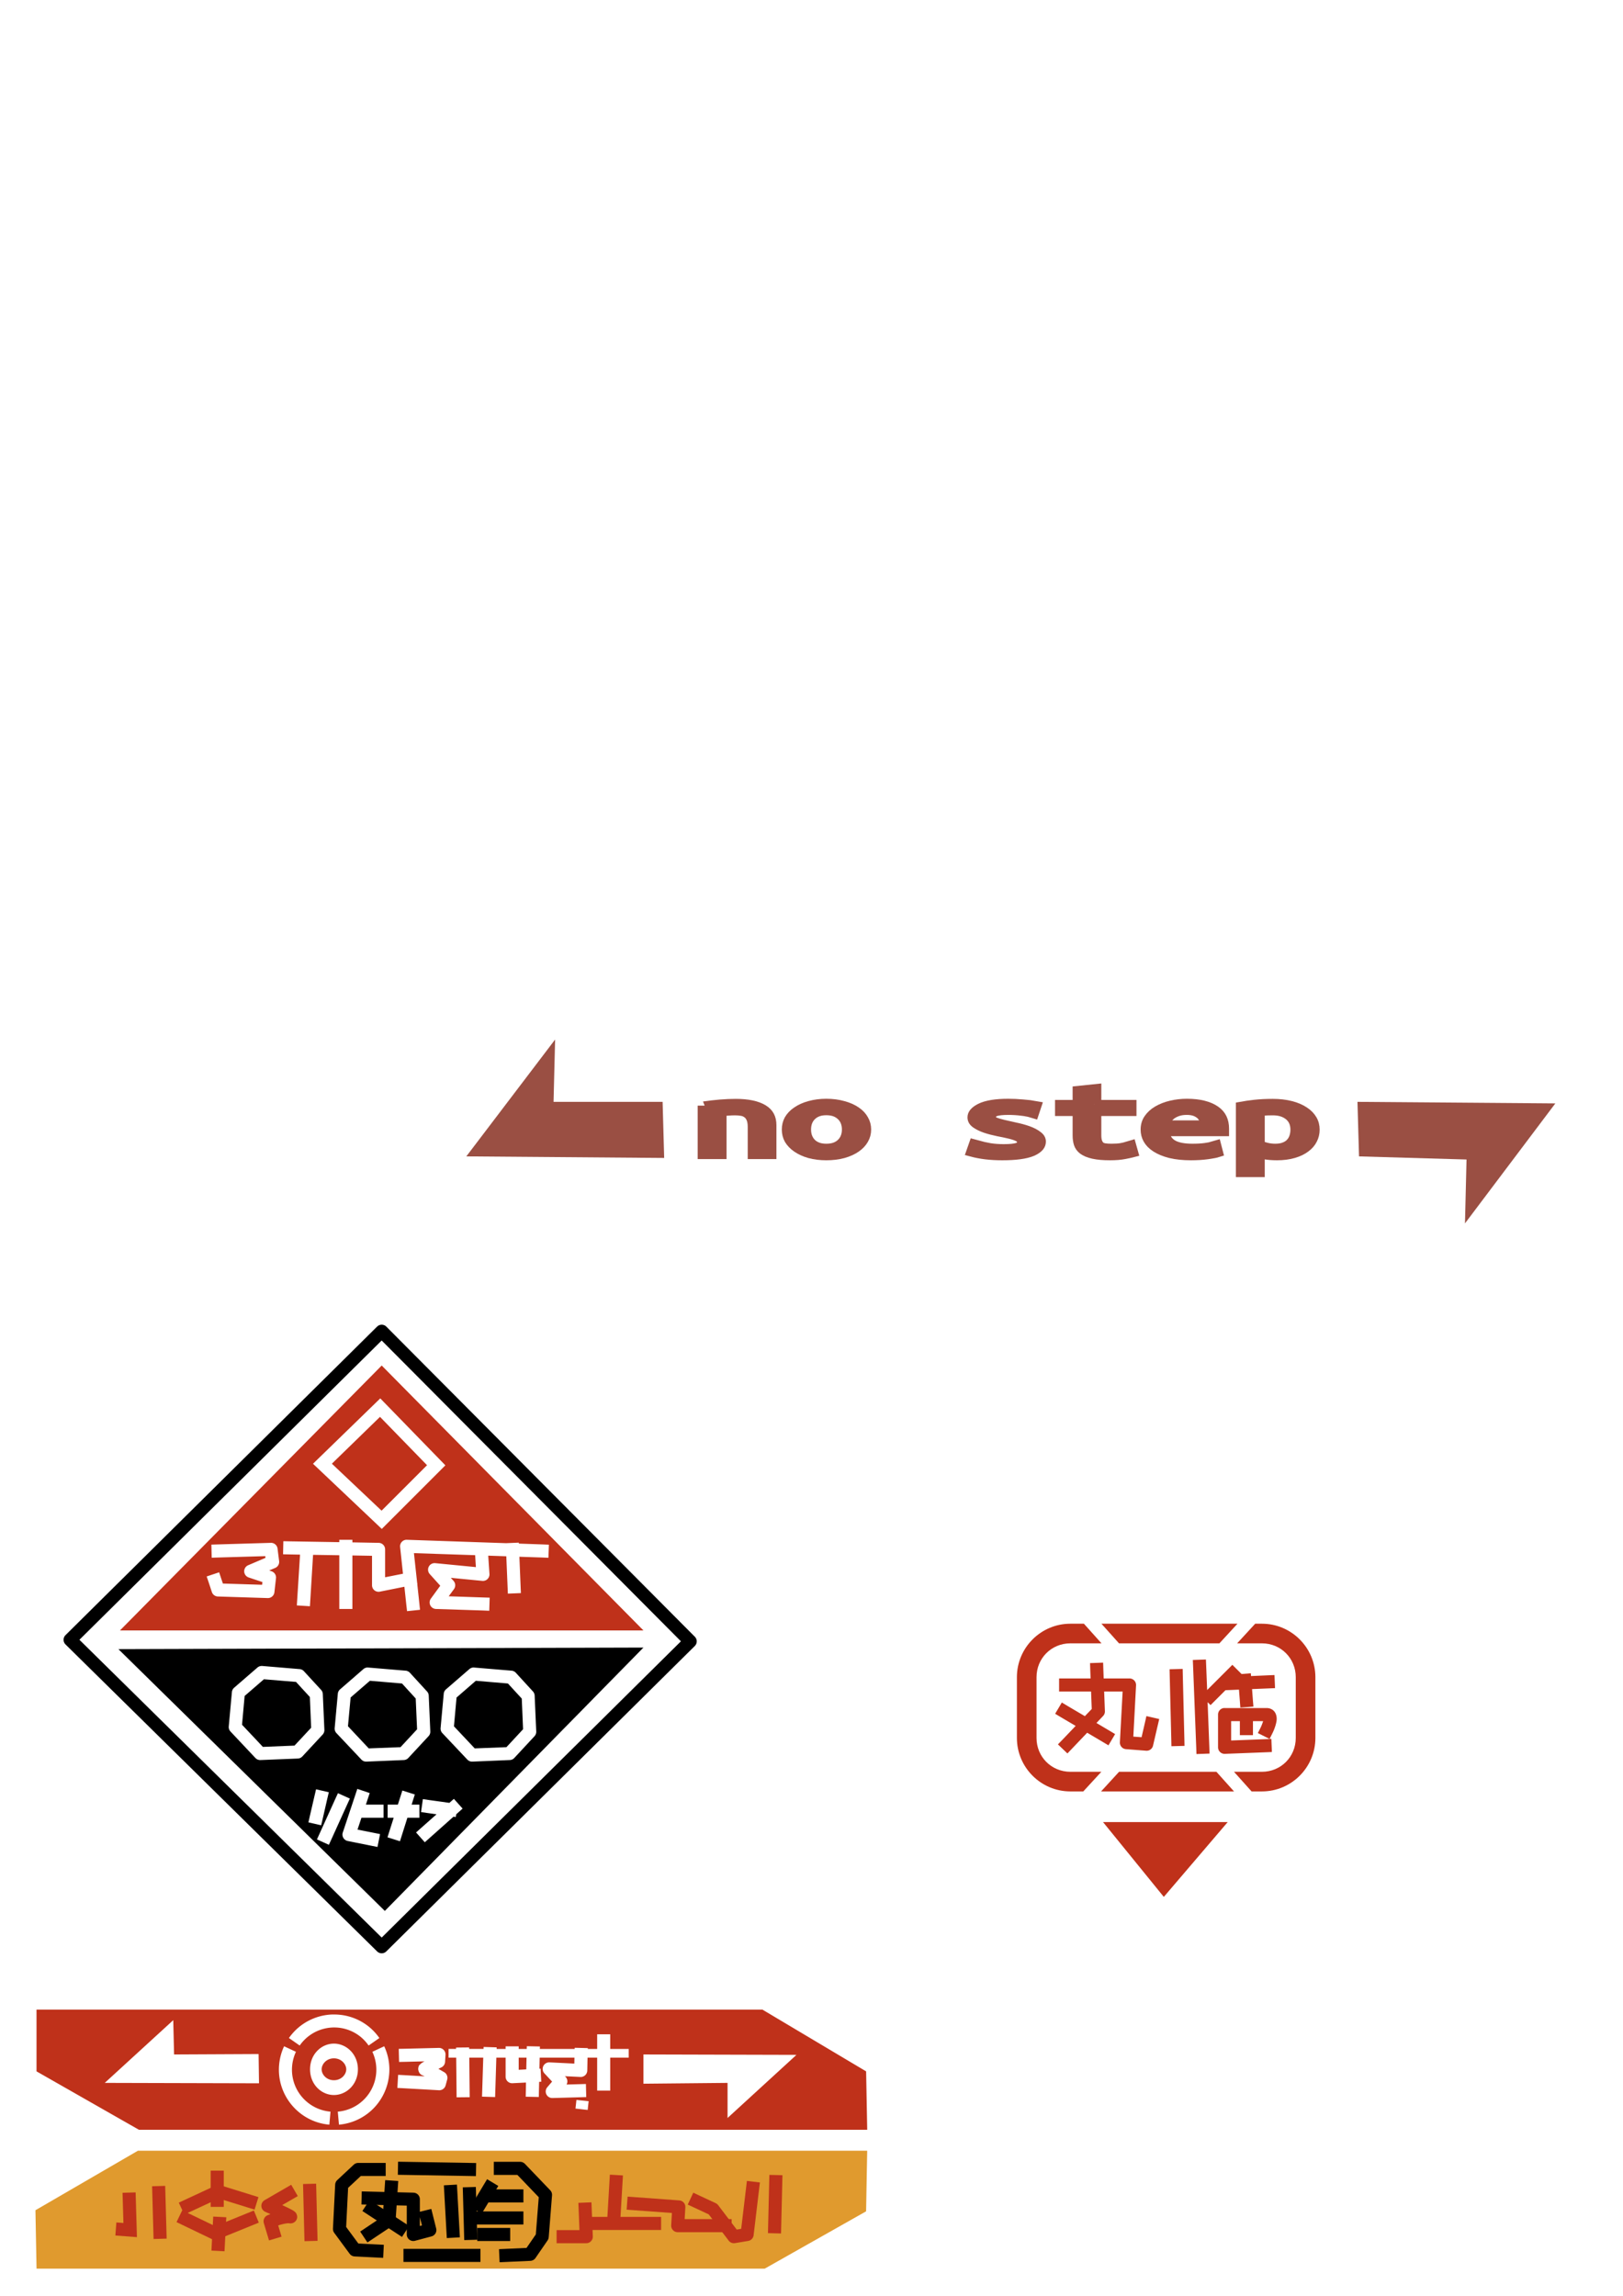 <?xml version="1.0" encoding="UTF-8" standalone="no"?>
<!-- Created with Inkscape (http://www.inkscape.org/) -->

<svg
   xmlns:dc="http://purl.org/dc/elements/1.1/"
   xmlns:cc="http://creativecommons.org/ns#"
   xmlns:rdf="http://www.w3.org/1999/02/22-rdf-syntax-ns#"
   xmlns:svg="http://www.w3.org/2000/svg"
   xmlns="http://www.w3.org/2000/svg"
   xmlns:sodipodi="http://sodipodi.sourceforge.net/DTD/sodipodi-0.dtd"
   xmlns:inkscape="http://www.inkscape.org/namespaces/inkscape"
   width="744.094"
   height="1052.362"
   id="svg2"
   version="1.1"
   inkscape:version="0.48.4 r9939"
   sodipodi:docname="serenity decals.svg">
  <defs
     id="defs4" />
  <sodipodi:namedview
     id="base"
     pagecolor="#ffffff"
     bordercolor="#666666"
     borderopacity="1.0"
     inkscape:pageopacity="0.0"
     inkscape:pageshadow="2"
     inkscape:zoom="0.98994949"
     inkscape:cx="337.52266"
     inkscape:cy="311.36982"
     inkscape:document-units="px"
     inkscape:current-layer="layer1"
     showgrid="false"
     inkscape:window-width="1604"
     inkscape:window-height="935"
     inkscape:window-x="146"
     inkscape:window-y="59"
     inkscape:window-maximized="0" />
  <g
     inkscape:label="Layer 1"
     inkscape:groupmode="layer"
     id="layer1">
    <g
       id="g4100">
      <path
         inkscape:connector-curvature="0"
         id="path2996"
         d="m 16.745,921.196 0,28.281 46.969,26.781 333.875,0 -0.5,-26.781 -47.5,-28.281 -332.844,0 z m 135.375,2.219 c 0.507,-0.022 1.023,-0.01 1.531,0 4.882,0.078 9.808,1.562 14.094,4.562 2.42,1.695 4.494,3.8 6.188,6.219 l -4.938,3.438 c -1.293,-1.847 -2.873,-3.489 -4.719,-4.781 -8.768,-6.139 -20.732,-3.991 -26.875,4.781 l -4.938,-3.438 c 4.687,-6.694 12.047,-10.447 19.656,-10.781 z m -72.687,2.594 0.375,15.719 38.75,-0.188 0.188,13.406 -70.719,-0.188 31.406,-28.75 z m 194.344,6.469 6,0 0,3 0,3.719 6.469,0 2,0 0,4 -2,0 -6.469,0 0,12.094 0,3 -6,0 0,-3 0,-12.094 -4.406,0 -0.125,5.938 a 3,3 0 0 1 -3.156,2.906 l -7.094,-0.344 0.312,0.312 a 3,3 0 0 1 0.438,3.5 l 5.875,-0.156 3,-0.094 0.156,6 -3,0.094 -12.5,0.344 a 3,3 0 0 1 -2.375,-4.938 l 2.219,-2.594 -3.531,-3.781 a 3,3 0 0 1 2.344,-5.031 l 11.375,0.562 0.062,-2.719 -15.938,0 -0.125,5.062 0.531,-0.031 0.312,6 -0.969,0.062 -0.094,3.938 -0.062,3 -6,-0.125 0.062,-3 0.062,-3.5 -6.188,0.312 a 3,3 0 0 1 -3.156,-3 l 0,-8.719 -4.25,0 -0.469,15.062 -0.094,3 -6,-0.188 0.094,-3 0.469,-14.875 -6.406,0 0.156,15.125 0.031,3 -6,0.062 -0.031,-3 -0.156,-15.188 -1.5,0 -2,0 0,-4 2,0 1.438,0 0,-0.625 6,-0.062 0,0.688 6.594,0 0.031,-0.906 6,0.188 -0.031,0.719 4.125,0 0,-1.188 6,0 0,1.188 3.688,0 0.031,-1.25 6,0.125 -0.031,1.125 15.969,0 0.031,-0.531 6,0.156 0,0.375 4.281,0 0,-3.719 0,-3 z m -120.688,4.281 c 5.73,0 11,4.848 11,11.781 0,6.934 -5.27,11.781 -11,11.781 -5.73,0 -10.938,-4.848 -10.938,-11.781 0,-6.934 5.208,-11.781 10.938,-11.781 z m -22.844,1.219 5.438,2.531 c -0.953,2.044 -1.553,4.253 -1.75,6.5 -0.934,10.674 6.936,20.005 17.594,20.938 l -0.531,5.969 c -13.904,-1.216 -24.246,-13.518 -23.031,-27.406 0.257,-2.941 1.033,-5.855 2.281,-8.531 z m 45.906,0 c 5.893,12.637 0.397,27.759 -12.25,33.656 -2.678,1.249 -5.556,2.024 -8.5,2.281 l -0.531,-5.969 c 2.244,-0.196 4.458,-0.767 6.5,-1.719 9.699,-4.522 13.871,-16.011 9.344,-25.719 l 5.438,-2.531 z m 25,0.75 a 3,3 0 0 1 3.094,3.156 l -0.188,3.219 a 3,3 0 0 1 -1.719,2.562 c 0,0 -0.902,0.442 -1.344,0.656 1.284,0.728 2.656,1.531 2.656,1.531 a 3,3 0 0 1 1.375,3.375 l -0.719,2.656 a 3,3 0 0 1 -3.062,2.25 l -16.062,-0.906 -3,-0.156 0.344,-6 2.969,0.156 9.188,0.531 c -0.203,-0.102 -0.436,-0.223 -0.562,-0.281 -0.189,-0.086 -0.445,-0.139 0.094,-0.031 -0.346,-0.069 -0.875,-0.175 -1.5,-0.75 -0.625,-0.575 -1.042,-1.755 -0.969,-2.531 0.146,-1.552 0.725,-1.725 0.969,-1.969 0.487,-0.487 0.744,-0.623 1.094,-0.844 0.238,-0.15 0.547,-0.317 0.812,-0.469 l -8.656,0.219 -3,0.062 -0.156,-6 3,-0.062 15.344,-0.375 z m 93.844,3 70.156,0.188 -31.594,28.938 0,-16.094 -38.562,0.375 0,-13.406 z m -57.188,1.469 0,5.562 3.469,-0.188 0.125,-5.375 -3.594,0 z m -84.719,0.312 c -3.442,0 -5.625,2.694 -5.625,5.031 0,2.337 2.183,5 5.625,5 3.442,0 5.656,-2.663 5.656,-5 0,-2.337 -2.214,-5.031 -5.656,-5.031 z m 111.188,19.062 2,0.219 1.594,0.156 2,0.219 -0.438,4 -2,-0.219 -1.594,-0.188 -2,-0.219 0.438,-3.969 z"
         style="fill:#bf311a;fill-opacity:1;stroke:none" />
      <path
         inkscape:connector-curvature="0"
         id="path3857"
         d="m 16.249,1013.132 46.972,-27.274 334.361,0 -0.505,27.779 -46.467,26.264 -333.855,0 z"
         style="fill:#e09a2e;fill-opacity:1;stroke:none" />
      <path
         inkscape:connector-curvature="0"
         id="path3861"
         d="m 59.181,1005.051 0.505,17.173 -6.566,-0.505"
         style="fill:none;stroke:#bf311a;stroke-width:6;stroke-miterlimit:4;stroke-opacity:1;stroke-dasharray:none" />
      <path
         inkscape:connector-curvature="0"
         id="path3863"
         d="m 72.818,1005.051 0.505,18.183"
         style="fill:none;stroke:#bf311a;stroke-width:6;stroke-linecap:square;stroke-linejoin:round;stroke-miterlimit:4;stroke-opacity:1;stroke-dasharray:none;stroke-dashoffset:0" />
      <path
         inkscape:connector-curvature="0"
         id="path3865"
         d="m 99.587,997.98 0,10.607"
         style="fill:none;stroke:#bf311a;stroke-width:6;stroke-linecap:square;stroke-linejoin:round;stroke-miterlimit:4;stroke-opacity:1;stroke-dasharray:none;stroke-dashoffset:0" />
      <path
         inkscape:connector-curvature="0"
         id="path3867"
         d="m 100.597,1019.193 -0.505,9.596"
         style="fill:none;stroke:#bf311a;stroke-width:6;stroke-linecap:square;stroke-linejoin:round;stroke-miterlimit:4;stroke-opacity:1;stroke-dasharray:none;stroke-dashoffset:0" />
      <path
         inkscape:connector-curvature="0"
         id="path3869"
         d="m 84.939,1017.173 13.637,6.566 16.162,-6.566"
         style="fill:none;stroke:#bf311a;stroke-width:6;stroke-linecap:square;stroke-linejoin:round;stroke-miterlimit:4;stroke-opacity:1;stroke-dasharray:none;stroke-dashoffset:0" />
      <path
         inkscape:connector-curvature="0"
         id="path3871"
         d="m 85.95,1011.112 14.142,-6.566 14.647,4.546"
         style="fill:none;stroke:#bf311a;stroke-width:6;stroke-linecap:square;stroke-linejoin:round;stroke-miterlimit:4;stroke-opacity:1;stroke-dasharray:none;stroke-dashoffset:0" />
      <path
         inkscape:connector-curvature="0"
         id="path3873"
         d="m 132.417,1005.556 -9.596,5.556 c 0,0 12.627,5.556 10.102,5.051 -2.525,-0.505 -9.091,2.02 -9.091,2.02 l 1.515,5.051"
         style="fill:none;stroke:#bf311a;stroke-width:6;stroke-linecap:square;stroke-linejoin:round;stroke-miterlimit:4;stroke-opacity:1;stroke-dasharray:none;stroke-dashoffset:0" />
      <path
         inkscape:connector-curvature="0"
         id="path3875"
         d="m 142.013,1004.041 0.505,20.203"
         style="fill:none;stroke:#bf311a;stroke-width:6;stroke-linecap:square;stroke-linejoin:round;stroke-miterlimit:4;stroke-opacity:1;stroke-dasharray:none;stroke-dashoffset:0" />
      <path
         inkscape:connector-curvature="0"
         id="path3877"
         d="m 258.181,1025.254 10.607,0 -0.505,-12.627"
         style="fill:none;stroke:#bf311a;stroke-width:6;stroke-linecap:square;stroke-linejoin:round;stroke-miterlimit:4;stroke-opacity:1;stroke-dasharray:none;stroke-dashoffset:0" />
      <path
         inkscape:connector-curvature="0"
         id="path3879"
         d="m 271.818,1019.193 28.284,0"
         style="fill:none;stroke:#bf311a;stroke-width:6;stroke-linecap:square;stroke-linejoin:round;stroke-miterlimit:4;stroke-opacity:1;stroke-dasharray:none;stroke-dashoffset:0" />
      <path
         inkscape:connector-curvature="0"
         id="path3881"
         d="m 282.424,1000 -1.01,17.173"
         style="fill:none;stroke:#bf311a;stroke-width:6;stroke-linecap:square;stroke-linejoin:round;stroke-miterlimit:4;stroke-opacity:1;stroke-dasharray:none;stroke-dashoffset:0" />
      <path
         inkscape:connector-curvature="0"
         id="path3883"
         d="m 290.506,1010.102 20.708,1.515 -0.505,8.586 21.718,0"
         style="fill:none;stroke:#bf311a;stroke-width:6;stroke-linecap:square;stroke-linejoin:round;stroke-miterlimit:4;stroke-opacity:1;stroke-dasharray:none;stroke-dashoffset:0" />
      <path
         inkscape:connector-curvature="0"
         id="path3885"
         d="m 319.295,1009.092 7.576,3.536 9.596,12.627 6.061,-1.01 2.525,-21.213"
         style="fill:none;stroke:#bf311a;stroke-width:6;stroke-linecap:square;stroke-linejoin:round;stroke-miterlimit:4;stroke-opacity:1;stroke-dasharray:none;stroke-dashoffset:0" />
      <path
         inkscape:connector-curvature="0"
         id="path3887"
         d="m 355.66,1000 -0.505,20.708"
         style="fill:none;stroke:#bf311a;stroke-width:6;stroke-linecap:square;stroke-linejoin:round;stroke-miterlimit:4;stroke-opacity:1;stroke-dasharray:none;stroke-dashoffset:0" />
      <path
         inkscape:connector-curvature="0"
         id="path3889"
         d="m 185.45,993.939 29.799,0.505"
         style="fill:none;stroke:#000000;stroke-width:6;stroke-linecap:square;stroke-linejoin:round;stroke-miterlimit:4;stroke-opacity:1;stroke-dasharray:none;stroke-dashoffset:0" />
      <path
         inkscape:connector-curvature="0"
         id="path3891"
         d="m 229.391,993.939 9.091,0 11.617,12.122 -1.515,19.193 -5.556,8.081 -11.112,0.505"
         style="fill:none;stroke:#000000;stroke-width:6;stroke-linecap:square;stroke-linejoin:round;stroke-miterlimit:4;stroke-opacity:1;stroke-dasharray:none;stroke-dashoffset:0" />
      <path
         inkscape:connector-curvature="0"
         id="path3893"
         d="m 217.269,1033.841 -29.294,0"
         style="fill:none;stroke:#000000;stroke-width:6;stroke-linecap:square;stroke-linejoin:round;stroke-miterlimit:4;stroke-opacity:1;stroke-dasharray:none;stroke-dashoffset:0" />
      <path
         inkscape:connector-curvature="0"
         id="path3895"
         d="m 172.823,1031.82 -10.102,-0.505 -7.071,-9.597 1.01,-20.203 7.576,-7.071 9.596,0"
         style="fill:none;stroke:#000000;stroke-width:6;stroke-linecap:square;stroke-linejoin:round;stroke-miterlimit:4;stroke-opacity:1;stroke-dasharray:none;stroke-dashoffset:0" />
      <path
         inkscape:connector-curvature="0"
         id="path3897"
         d="m 168.782,1007.577 20.708,0.505 0,16.162 7.576,-2.02 -1.515,-6.061"
         style="fill:none;stroke:#000000;stroke-width:6;stroke-linecap:square;stroke-linejoin:round;stroke-miterlimit:4;stroke-opacity:1;stroke-dasharray:none;stroke-dashoffset:0" />
      <path
         inkscape:connector-curvature="0"
         id="path3899"
         d="m 179.389,1002.526 -1.01,15.152 -9.091,6.061"
         style="fill:none;stroke:#000000;stroke-width:6;stroke-linecap:square;stroke-linejoin:round;stroke-miterlimit:4;stroke-opacity:1;stroke-dasharray:none;stroke-dashoffset:0" />
      <path
         inkscape:connector-curvature="0"
         id="path3901"
         d="m 170.297,1012.627 13.132,8.586"
         style="fill:none;stroke:#000000;stroke-width:6;stroke-linecap:square;stroke-linejoin:round;stroke-miterlimit:4;stroke-opacity:1;stroke-dasharray:none;stroke-dashoffset:0" />
      <path
         inkscape:connector-curvature="0"
         id="path3903"
         d="m 206.663,1004.546 1.01,18.183"
         style="fill:none;stroke:#000000;stroke-width:6;stroke-linecap:square;stroke-linejoin:round;stroke-miterlimit:4;stroke-opacity:1;stroke-dasharray:none;stroke-dashoffset:0" />
      <path
         inkscape:connector-curvature="0"
         id="path3905"
         d="m 215.249,1005.556 0.505,18.183"
         style="fill:none;stroke:#000000;stroke-width:6;stroke-linecap:square;stroke-linejoin:round;stroke-miterlimit:4;stroke-opacity:1;stroke-dasharray:none;stroke-dashoffset:0" />
      <path
         inkscape:connector-curvature="0"
         id="path3907"
         d="m 219.795,1010.607 4.546,-7.576"
         style="fill:none;stroke:#000000;stroke-width:6;stroke-linecap:square;stroke-linejoin:round;stroke-miterlimit:4;stroke-opacity:1;stroke-dasharray:none;stroke-dashoffset:0" />
      <path
         inkscape:connector-curvature="0"
         id="path3909"
         d="m 226.361,1006.566 10.607,0"
         style="fill:none;stroke:#000000;stroke-width:6;stroke-linecap:square;stroke-linejoin:round;stroke-miterlimit:4;stroke-opacity:1;stroke-dasharray:none;stroke-dashoffset:0" />
      <path
         inkscape:connector-curvature="0"
         id="path3911"
         d="m 221.31,1016.668 15.657,0"
         style="fill:none;stroke:#000000;stroke-width:6;stroke-linecap:square;stroke-linejoin:round;stroke-miterlimit:4;stroke-opacity:1;stroke-dasharray:none;stroke-dashoffset:0" />
      <path
         inkscape:connector-curvature="0"
         id="path3913"
         d="m 221.815,1024.244 9.091,0"
         style="fill:none;stroke:#000000;stroke-width:6;stroke-linecap:square;stroke-linejoin:round;stroke-miterlimit:4;stroke-opacity:1;stroke-dasharray:none;stroke-dashoffset:0" />
    </g>
    <g
       id="g4131"
       transform="translate(-410,-464.286)">
      <path
         inkscape:connector-curvature="0"
         id="path3915"
         d="M 442.143,1215.934 585,1074.505 726.429,1216.648 585,1356.648 z"
         style="fill:none;stroke:#000000;stroke-width:6;stroke-linecap:square;stroke-linejoin:round;stroke-miterlimit:4;stroke-opacity:1;stroke-dasharray:none;stroke-dashoffset:0" />
      <path
         id="path3917"
         d="m 705,1219.5 -240.719,0.719 122.156,120 L 705,1219.5 z m -175.062,8.438 a 3,3 0 0 1 0.312,0 l 17.156,1.438 a 3,3 0 0 1 1.938,0.969 l 7.875,8.562 A 3,3 0 0 1 558,1240.812 l 0.719,16.406 a 3,3 0 0 1 -0.812,2.187 l -9.281,10 a 3,3 0 0 1 -2.062,0.969 l -17.156,0.688 a 3,3 0 0 1 -2.312,-0.938 L 515.688,1258 a 3,3 0 0 1 -0.812,-2.344 l 1.438,-15.719 a 3,3 0 0 1 1,-2 l 10.719,-9.281 a 3,3 0 0 1 1.906,-0.719 z m 97.156,0.688 a 3,3 0 0 1 0.312,0.031 l 17.125,1.438 a 3,3 0 0 1 1.969,0.969 l 7.844,8.562 a 3,3 0 0 1 0.781,1.906 l 0.719,16.406 a 3,3 0 0 1 -0.781,2.188 l -9.281,10 a 3,3 0 0 1 -2.094,0.938 l -17.125,0.719 a 3,3 0 0 1 -2.312,-0.937 l -11.438,-12.125 A 3,3 0 0 1 612,1256.375 l 1.438,-15.719 a 3,3 0 0 1 1.031,-2 l 10.719,-9.281 a 3,3 0 0 1 1.594,-0.719 3,3 0 0 1 0.312,-0.031 z m -48.875,0.031 a 3,3 0 0 1 0.594,0 l 17.156,1.438 a 3,3 0 0 1 1.969,0.969 l 7.844,8.562 a 3,3 0 0 1 0.781,1.906 l 0.719,16.406 a 3,3 0 0 1 -0.812,2.188 l -9.281,10 a 3,3 0 0 1 -2.062,0.938 l -17.156,0.719 a 3,3 0 0 1 -2.281,-0.937 l -11.438,-12.125 a 3,3 0 0 1 -0.812,-2.344 l 1.438,-15.719 a 3,3 0 0 1 1.031,-2 l 10.688,-9.281 a 3,3 0 0 1 1.625,-0.719 z m -47.219,5.375 -8.844,7.656 -1.188,13.188 9.562,10.156 14.5,-0.594 7.625,-8.188 -0.594,-14.094 -6.344,-6.906 L 531,1234.031 z m 48.594,0.688 -8.844,7.656 -1.219,13.188 9.531,10.156 14.562,-0.563 7.594,-8.187 -0.625,-14.125 -6.281,-6.875 -14.719,-1.25 z m 48.562,0 -8.844,7.687 -1.188,13.188 9.531,10.125 14.531,-0.563 7.625,-8.219 -0.594,-14.062 -6.344,-6.906 -14.719,-1.25 z m -54.344,49.562 5.688,1.906 -0.938,2.844 -0.812,2.469 5.094,0 3,0 0,6 -3,0 -7.125,0 -1.812,5.438 7.406,1.469 2.938,0.594 -1.188,5.906 -2.938,-0.594 -10.719,-2.156 a 3,3 0 0 1 -2.25,-3.875 l 5.719,-17.156 0.938,-2.844 z m -18.906,0.188 5.844,1.344 -0.688,2.938 -2.125,9.281 -0.688,2.938 -5.844,-1.344 0.656,-2.938 2.156,-9.281 0.688,-2.937 z m 39.562,0.562 5.719,1.813 -0.906,2.844 -0.562,1.812 0.562,0 3,0 0,6 -3,0 -2.5,0 -2.5,7.906 -0.906,2.875 -5.719,-1.812 0.906,-2.875 1.938,-6.094 -2.781,0 0,-6 3,0 1.688,0 1.156,-3.625 0.906,-2.844 z m -29.531,1.219 5.469,2.469 -1.25,2.75 -7.125,15.719 -1.25,2.719 -5.469,-2.469 1.25,-2.75 7.125,-15.719 1.25,-2.719 z m 53.156,2.594 4,4.469 -2.25,2 -0.688,0.625 -0.188,1.25 -1.062,-0.156 L 607,1306.75 l -2.25,2 -4,-4.5 2.25,-2 7.125,-6.312 -4.125,-0.594 -2.969,-0.438 0.844,-5.937 2.969,0.437 9.188,1.281 2.062,-1.844 z"
         style="fill:#000000;fill-opacity:1;stroke:none"
         inkscape:connector-curvature="0" />
      <path
         id="path3919"
         d="m 585,1090.219 -120,121.437 240,0 -120,-121.437 z m -0.656,15.062 2.094,2.156 25.688,26.406 2.062,2.125 -2.094,2.094 -25,25 -2.062,2.062 -2.094,-2 -27.156,-25.719 -2.281,-2.156 2.25,-2.188 26.438,-25.688 2.156,-2.094 z m -0.125,8.469 -22.062,21.469 22.781,21.531 20.844,-20.844 -21.562,-22.156 z m -18.656,56.344 6,0 0,1.187 12.062,0.219 a 3,3 0 0 1 2.938,3 l 0,12.781 8.188,-1.625 -1.312,-12.25 a 3,3 0 0 1 2.781,-3.312 3,3 0 0 1 0.312,0 l 45.5,1.562 5.812,-0.25 0.031,0.438 10.781,0.375 3,0.125 -0.219,6 -2.969,-0.125 -10.344,-0.344 0.562,13.656 0.125,3 -5.969,0.25 -0.125,-3 -0.594,-14.125 -8.281,-0.281 0.562,8.375 a 3,3 0 0 1 -3.281,3.188 l -14.438,-1.406 1.25,1.406 a 3,3 0 0 1 0.188,3.781 l -2.406,3.281 15.781,0.531 3,0.094 -0.188,6 -3,-0.125 -21.438,-0.688 a 3,3 0 0 1 -2.312,-4.781 l 4.281,-5.875 -4.812,-5.344 a 3,3 0 0 1 2.531,-5 l 18.625,1.812 -0.344,-5.469 -28.062,-0.937 1.469,13.531 0.125,0.688 -0.062,0 0.938,8.75 0.312,3 -5.938,0.625 -0.344,-2.969 -0.875,-8.219 -11.25,2.25 a 3,3 0 0 1 -3.594,-2.938 l 0,-13.5 -9,-0.156 0,21.531 0,3 -6,0 0,-3 0,-21.625 -12.031,-0.188 -1.25,20.562 -0.188,3 -6,-0.375 0.188,-3 1.281,-20.281 -4.781,-0.094 -3,-0.062 0.125,-6 3,0.062 22.656,0.375 0,-1.094 z m -31.375,1.406 a 3,3 0 0 1 3.062,2.656 l 0.719,5.688 a 3,3 0 0 1 -1.812,3.156 l -2.719,1.156 1.062,0.375 a 3,3 0 0 1 2.031,3.156 l -0.719,6.438 a 3,3 0 0 1 -3.062,2.688 l -22.844,-0.719 a 3,3 0 0 1 -2.781,-2.063 l -1.406,-4.281 -0.969,-2.844 5.719,-1.906 0.938,2.844 0.781,2.312 17.969,0.563 0.156,-1.25 -6.281,-2.094 a 3,3 0 0 1 -0.219,-5.625 l 7.906,-3.375 -0.094,-0.781 -21.562,0.625 -3,0.094 -0.156,-6 3,-0.094 24.281,-0.719 z"
         style="fill:#bf311a;fill-opacity:1;stroke:none"
         inkscape:connector-curvature="0" />
    </g>
    <path
       style="font-size:medium;font-style:normal;font-variant:normal;font-weight:normal;font-stretch:normal;text-indent:0;text-align:start;text-decoration:none;line-height:normal;letter-spacing:normal;word-spacing:normal;text-transform:none;direction:ltr;block-progression:tb;writing-mode:lr-tb;text-anchor:start;baseline-shift:baseline;color:#000000;fill:#bf311a;fill-opacity:1;stroke:none;stroke-width:9;marker:none;visibility:visible;display:inline;overflow:visible;enable-background:accumulate;font-family:Sans;-inkscape-font-specification:Sans"
       d="M 490.719 744.281 C 477.224 744.281 466.219 755.286 466.219 768.781 L 466.219 796.656 C 466.219 810.151 477.224 821.156 490.719 821.156 L 496.656 821.156 L 504.938 812.156 L 490.719 812.156 C 482.054 812.156 475.219 805.321 475.219 796.656 L 475.219 768.781 C 475.219 760.116 482.054 753.281 490.719 753.281 L 505 753.281 L 496.938 744.281 L 490.719 744.281 z M 504.969 744.281 L 513.031 753.281 L 559.062 753.281 L 567.344 744.281 L 504.969 744.281 z M 575.469 744.281 L 567.188 753.281 L 578.562 753.281 C 587.227 753.281 594.062 760.116 594.062 768.781 L 594.062 796.656 C 594.062 805.321 587.227 812.156 578.562 812.156 L 565.75 812.156 L 573.812 821.156 L 578.562 821.156 C 592.058 821.156 603.062 810.151 603.062 796.656 L 603.062 768.781 C 603.062 755.286 592.058 744.281 578.562 744.281 L 575.469 744.281 z M 513.062 812.156 L 504.812 821.156 L 565.75 821.156 L 557.688 812.156 L 513.062 812.156 z "
       id="rect4166" />
    <path
       style="font-size:medium;font-style:normal;font-variant:normal;font-weight:normal;font-stretch:normal;text-indent:0;text-align:start;text-decoration:none;line-height:normal;letter-spacing:normal;word-spacing:normal;text-transform:none;direction:ltr;block-progression:tb;writing-mode:lr-tb;text-anchor:start;baseline-shift:baseline;color:#000000;fill:#bf311a;fill-opacity:1;stroke:none;stroke-width:6;marker:none;visibility:visible;display:inline;overflow:visible;enable-background:accumulate;font-family:Sans;-inkscape-font-specification:Sans"
       d="M 552.875 760.688 L 546.875 760.906 L 547 763.906 L 548.438 801.062 L 548.531 804.031 L 554.531 803.812 L 554.438 800.812 L 553.656 780.25 L 555 781.594 L 557.125 779.469 L 561.844 774.75 L 564.406 774.656 L 568.031 774.5 L 568.438 779.75 L 568.656 782.719 L 574.656 782.281 L 574.406 779.281 L 574.031 774.25 L 581.562 773.938 L 584.562 773.812 L 584.312 767.812 L 581.312 767.938 L 573.562 768.281 L 573.469 767 L 569.219 767.344 L 565 763.125 L 562.875 765.25 L 553.438 774.688 L 553 763.688 L 552.875 760.688 z M 505.75 762.125 L 499.75 762.344 L 499.844 765.344 L 500 769.375 L 488.562 769.375 L 485.562 769.375 L 485.562 775.375 L 488.562 775.375 L 500.219 775.375 L 500.531 783.375 L 497.375 786.656 L 489.375 781.938 L 486.812 780.406 L 483.75 785.562 L 486.312 787.094 L 493.156 791.125 L 487.125 797.438 L 485.031 799.594 L 489.375 803.75 L 491.469 801.562 L 498.438 794.25 L 505.625 798.5 L 508.188 800.031 L 511.25 794.875 L 508.688 793.344 L 502.688 789.781 L 505.75 786.562 A 3 3 0 0 0 506.562 784.406 L 506.219 775.375 L 514.688 775.375 L 513.438 798.625 A 3 3 0 0 0 516.188 801.781 L 525.469 802.5 A 3 3 0 0 0 528.625 800.188 L 530.781 790.906 L 531.469 787.969 L 525.594 786.625 L 524.938 789.531 L 523.375 796.312 L 519.594 796.031 L 520.844 772.531 A 3 3 0 0 0 517.844 769.375 L 506 769.375 L 505.844 765.094 L 505.75 762.125 z M 542.219 765 L 536.219 765.156 L 536.281 768.156 L 537 797.438 L 537.062 800.438 L 543.062 800.281 L 543 797.281 L 542.281 768 L 542.219 765 z M 561.125 782.938 A 3 3 0 0 0 558.438 785.938 L 558.438 800.938 A 3 3 0 0 0 561.531 803.938 L 580.125 803.219 L 583.125 803.094 L 582.875 797.094 L 579.875 797.219 L 564.438 797.812 L 564.438 788.938 L 568.438 788.938 L 568.438 792.375 L 568.438 795.375 L 574.438 795.375 L 574.438 792.375 L 574.438 788.938 L 579.094 788.938 C 578.737 790.221 578.031 791.75 578.031 791.75 L 576.688 794.406 L 582.062 797.094 L 583.406 794.406 C 583.406 794.406 584.408 792.461 584.969 790.219 C 585.249 789.098 585.521 787.895 585.125 786.312 C 584.927 785.521 584.479 784.589 583.625 783.906 C 582.771 783.223 581.665 782.938 580.719 782.938 L 561.438 782.938 A 3 3 0 0 0 561.125 782.938 z "
       id="path4190" />
    <path
       style="fill:#bf311a;stroke:none;stroke-width:6;stroke-linecap:square;stroke-linejoin:round;stroke-miterlimit:4;stroke-opacity:1;stroke-dasharray:none;stroke-dashoffset:0;fill-opacity:1"
       d="m 505.714,835.219 57.143,0 -29.286,34.286 z"
       id="path4210"
       inkscape:connector-curvature="0" />
    <g
       id="g4274"
       transform="translate(37.358,-177.292)">
      <path
         inkscape:connector-curvature="0"
         id="path4253"
         d="m 176.429,707.362 40.714,-53.571 -0.714,28.571 50,0 0.714,25.714 z"
         style="fill:#9a4f43;fill-opacity:1;stroke:none" />
      <path
         inkscape:connector-curvature="0"
         id="path4255"
         d="m 585,682.362 90.714,0.714 -41.429,55 L 635,708.791 585.714,707.362 z"
         style="fill:#9a4f43;fill-opacity:1;stroke:none" />
      <g
         transform="matrix(1.645,0,0,1,-184.256,0)"
         id="text4257"
         style="font-size:6px;font-style:normal;font-variant:normal;font-weight:500;font-stretch:normal;text-align:start;line-height:166.67%;letter-spacing:0px;word-spacing:0px;text-anchor:start;fill:#9a4f43;fill-opacity:1;stroke:#9a4f43;stroke-width:3.898;stroke-miterlimit:4;stroke-opacity:1;stroke-dasharray:none;font-family:Futura;-inkscape-font-specification:Futura Medium">
        <path
           inkscape:connector-curvature="0"
           id="path4262"
           style="font-size:50px;font-weight:normal;fill:#9a4f43;fill-opacity:1;stroke:#9a4f43;stroke-width:3.898;stroke-miterlimit:4;stroke-opacity:1;stroke-dasharray:none;font-family:Ubuntu Mono;-inkscape-font-specification:Ubuntu Mono"
           d="m 285.693,684.098 c 1.5,-0.367 2.983,-0.65 4.45,-0.85 1.5,-0.2 2.9,-0.3 4.2,-0.3 3.1,2e-5 5.433,0.8 7,2.4 1.6,1.6 2.4,4.167 2.4,7.7 l 0,13.6 -4.1,0 0,-12.85 c -1e-5,-1.5 -0.133,-2.717 -0.4,-3.65 -0.267,-0.933 -0.65,-1.65 -1.15,-2.15 -0.467,-0.533 -1.05,-0.9 -1.75,-1.1 -0.667,-0.2 -1.4,-0.3 -2.2,-0.3 -0.667,2e-5 -1.383,0.05 -2.15,0.15 -0.733,0.067 -1.45,0.167 -2.15,0.3 l 0,19.6 -4.15,0 0,-22.55" />
        <path
           inkscape:connector-curvature="0"
           id="path4264"
           style="font-size:50px;font-weight:normal;fill:#9a4f43;fill-opacity:1;stroke:#9a4f43;stroke-width:3.898;stroke-miterlimit:4;stroke-opacity:1;stroke-dasharray:none;font-family:Ubuntu Mono;-inkscape-font-specification:Ubuntu Mono"
           d="m 330.143,695.048 c -2e-5,1.833 -0.267,3.5 -0.8,5 -0.5,1.467 -1.217,2.733 -2.15,3.8 -0.933,1.067 -2.05,1.9 -3.35,2.5 -1.3,0.567 -2.717,0.85 -4.25,0.85 -1.5,0 -2.9,-0.283 -4.2,-0.85 -1.267,-0.6 -2.367,-1.433 -3.3,-2.5 -0.933,-1.067 -1.667,-2.333 -2.2,-3.8 -0.5,-1.5 -0.75,-3.167 -0.75,-5 0,-1.833 0.25,-3.5 0.75,-5 0.533,-1.5 1.267,-2.767 2.2,-3.8 0.933,-1.067 2.033,-1.883 3.3,-2.45 1.3,-0.6 2.7,-0.9 4.2,-0.9 1.533,2e-5 2.95,0.3 4.25,0.9 1.3,0.567 2.417,1.383 3.35,2.45 0.933,1.033 1.65,2.3 2.15,3.8 0.533,1.5 0.8,3.167 0.8,5 m -4.25,0 c -2e-5,-2.633 -0.567,-4.7 -1.7,-6.2 -1.133,-1.533 -2.667,-2.3 -4.6,-2.3 -1.9,2e-5 -3.417,0.767 -4.55,2.3 -1.1,1.5 -1.65,3.567 -1.65,6.2 0,2.6 0.55,4.667 1.65,6.2 1.133,1.5 2.65,2.25 4.55,2.25 1.933,0 3.467,-0.75 4.6,-2.25 1.133,-1.533 1.7,-3.6 1.7,-6.2" />
        <path
           inkscape:connector-curvature="0"
           id="path4266"
           style="font-size:50px;font-weight:normal;fill:#9a4f43;fill-opacity:1;stroke:#9a4f43;stroke-width:3.898;stroke-miterlimit:4;stroke-opacity:1;stroke-dasharray:none;font-family:Ubuntu Mono;-inkscape-font-specification:Ubuntu Mono"
           d="m 374.693,700.848 c -1e-5,-0.833 -0.35,-1.517 -1.05,-2.05 -0.667,-0.533 -1.517,-1 -2.55,-1.4 -1,-0.4 -2.1,-0.783 -3.3,-1.15 -1.2,-0.4 -2.317,-0.883 -3.35,-1.45 -1,-0.567 -1.85,-1.267 -2.55,-2.1 -0.667,-0.833 -1,-1.917 -1,-3.25 0,-1.867 0.75,-3.417 2.25,-4.65 1.533,-1.267 3.917,-1.9 7.15,-1.9 1.267,2e-5 2.567,0.1 3.9,0.3 1.367,0.167 2.533,0.4 3.5,0.7 l -0.75,3.7 c -0.267,-0.133 -0.633,-0.267 -1.1,-0.4 -0.467,-0.167 -1,-0.3 -1.6,-0.4 -0.6,-0.133 -1.25,-0.233 -1.95,-0.3 -0.667,-0.067 -1.317,-0.1 -1.95,-0.1 -3.6,2e-5 -5.4,0.983 -5.4,2.95 -1e-5,0.7 0.333,1.3 1,1.8 0.7,0.467 1.567,0.9 2.6,1.3 1.033,0.4 2.15,0.817 3.35,1.25 1.2,0.4 2.317,0.9 3.35,1.5 1.033,0.6 1.883,1.333 2.55,2.2 0.7,0.833 1.05,1.9 1.05,3.2 -2e-5,2.1 -0.817,3.733 -2.45,4.9 -1.633,1.133 -4.217,1.7 -7.75,1.7 -1.6,0 -3.067,-0.133 -4.4,-0.4 -1.333,-0.267 -2.6,-0.667 -3.8,-1.2 l 0.8,-3.75 c 1.167,0.533 2.383,0.983 3.65,1.35 1.3,0.333 2.683,0.5 4.15,0.5 3.767,0 5.65,-0.95 5.65,-2.85" />
        <path
           inkscape:connector-curvature="0"
           id="path4268"
           style="font-size:50px;font-weight:normal;fill:#9a4f43;fill-opacity:1;stroke:#9a4f43;stroke-width:3.898;stroke-miterlimit:4;stroke-opacity:1;stroke-dasharray:none;font-family:Ubuntu Mono;-inkscape-font-specification:Ubuntu Mono"
           d="m 394.293,683.448 9.8,0 0,3.45 -9.8,0 0,10.8 c -10e-6,1.167 0.083,2.117 0.25,2.85 0.167,0.733 0.433,1.333 0.8,1.8 0.4,0.433 0.9,0.733 1.5,0.9 0.6,0.167 1.333,0.25 2.2,0.25 1.2,0 2.167,-0.1 2.9,-0.3 0.733,-0.2 1.433,-0.467 2.1,-0.8 l 0.6,3.5 c -0.467,0.2 -1.217,0.467 -2.25,0.8 -1,0.333 -2.25,0.5 -3.75,0.5 -1.733,0 -3.15,-0.2 -4.25,-0.6 -1.1,-0.4 -1.967,-1 -2.6,-1.8 -0.6,-0.8 -1.017,-1.783 -1.25,-2.95 -0.233,-1.2 -0.35,-2.583 -0.35,-4.15 l 0,-10.8 -4.9,0 0,-3.45 4.9,0 0,-6.5 4.1,-0.7 0,7.2" />
        <path
           inkscape:connector-curvature="0"
           id="path4270"
           style="font-size:50px;font-weight:normal;fill:#9a4f43;fill-opacity:1;stroke:#9a4f43;stroke-width:3.898;stroke-miterlimit:4;stroke-opacity:1;stroke-dasharray:none;font-family:Ubuntu Mono;-inkscape-font-specification:Ubuntu Mono"
           d="m 420.093,682.898 c 3.133,2e-5 5.55,0.983 7.25,2.95 1.7,1.933 2.55,4.883 2.55,8.85 l 0,1.45 -16.6,0 c 0.167,2.4 0.95,4.233 2.35,5.5 1.433,1.233 3.433,1.85 6,1.85 1.467,0 2.717,-0.117 3.75,-0.35 1.033,-0.233 1.817,-0.483 2.35,-0.75 l 0.55,3.5 c -0.5,0.267 -1.4,0.55 -2.7,0.85 -1.3,0.3 -2.767,0.45 -4.4,0.45 -2,0 -3.767,-0.3 -5.3,-0.9 -1.5,-0.633 -2.75,-1.483 -3.75,-2.55 -1,-1.067 -1.75,-2.333 -2.25,-3.8 -0.5,-1.5 -0.75,-3.117 -0.75,-4.85 0,-2.067 0.317,-3.867 0.95,-5.4 0.633,-1.533 1.467,-2.8 2.5,-3.8 1.033,-1 2.2,-1.75 3.5,-2.25 1.3,-0.5 2.633,-0.75 4,-0.75 m 5.6,9.9 c -2e-5,-1.967 -0.517,-3.517 -1.55,-4.65 -1.033,-1.167 -2.4,-1.75 -4.1,-1.75 -0.967,2e-5 -1.85,0.183 -2.65,0.55 -0.767,0.367 -1.433,0.85 -2,1.45 -0.567,0.6 -1.017,1.283 -1.35,2.05 -0.333,0.767 -0.55,1.55 -0.65,2.35 l 12.3,0" />
        <path
           inkscape:connector-curvature="0"
           id="path4272"
           style="font-size:50px;font-weight:normal;fill:#9a4f43;fill-opacity:1;stroke:#9a4f43;stroke-width:3.898;stroke-miterlimit:4;stroke-opacity:1;stroke-dasharray:none;font-family:Ubuntu Mono;-inkscape-font-specification:Ubuntu Mono"
           d="m 450.893,695.098 c -2e-5,-2.7 -0.633,-4.783 -1.9,-6.25 -1.267,-1.5 -2.917,-2.25 -4.95,-2.25 -1.133,2e-5 -2.033,0.05 -2.7,0.15 -0.633,0.1 -1.133,0.217 -1.5,0.35 l 0,14.65 c 0.467,0.433 1.15,0.833 2.05,1.2 0.9,0.367 1.833,0.55 2.8,0.55 1.1,0 2.033,-0.217 2.8,-0.65 0.8,-0.433 1.45,-1.017 1.95,-1.75 0.5,-0.767 0.867,-1.65 1.1,-2.65 0.233,-1.033 0.35,-2.15 0.35,-3.35 m 4.25,0 c -2e-5,1.767 -0.233,3.4 -0.7,4.9 -0.433,1.467 -1.083,2.733 -1.95,3.8 -0.833,1.067 -1.867,1.9 -3.1,2.5 -1.233,0.6 -2.633,0.9 -4.2,0.9 -1.233,0 -2.317,-0.15 -3.25,-0.45 -0.933,-0.3 -1.633,-0.633 -2.1,-1 l 0,9.15 -4.15,0 0,-30.75 c 0.9,-0.267 2.05,-0.533 3.45,-0.8 1.433,-0.267 3.067,-0.4 4.9,-0.4 1.667,2e-5 3.183,0.283 4.55,0.85 1.367,0.567 2.533,1.383 3.5,2.45 0.967,1.033 1.717,2.3 2.25,3.8 0.533,1.5 0.8,3.183 0.8,5.05" />
      </g>
    </g>
  </g>
</svg>
